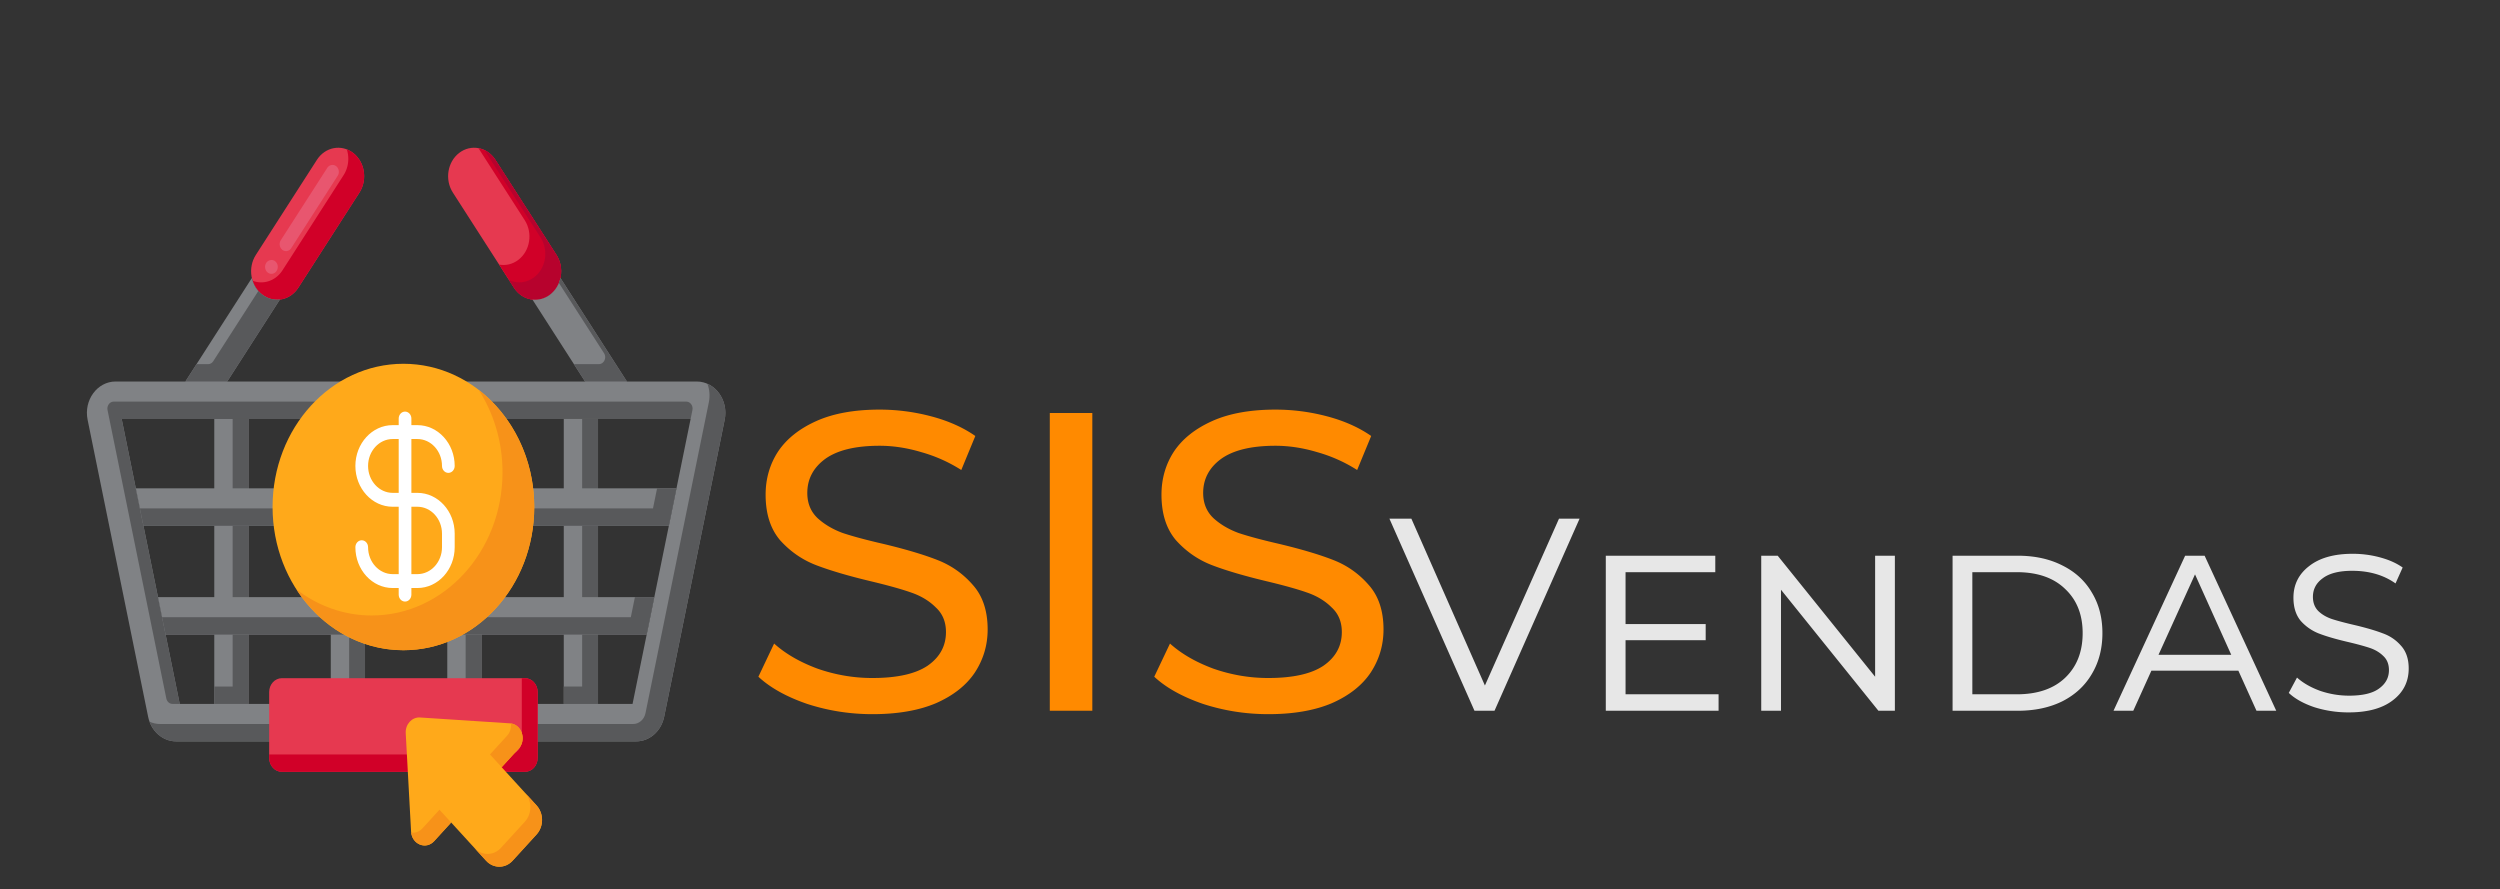<svg xmlns="http://www.w3.org/2000/svg" width="911" height="324" fill="none" viewBox="0 0 911 324">
  <rect x="0" y="0" width="911" height="324" fill="#333333" stroke="none"/>
  <path fill="#E63950" d="M95.53 107.334c-4.279-3.293-5.309-9.76-2.3-14.445l22.252-34.644c3.008-4.684 8.917-5.811 13.196-2.518s5.309 9.76 2.301 14.444l-22.252 34.646c-3.009 4.684-8.917 5.81-13.197 2.517z"/>
  <path fill="#E8566F" d="M98.906 99.782c-.486 0-.937-.152-1.33-.456-1.04-.797-1.295-2.38-.567-3.518.706-1.101 2.22-1.405 3.226-.62.509.392.844.974.948 1.632a2.728 2.728 0 01-.381 1.886c-.44.684-1.145 1.076-1.896 1.076zm5.318-8.277c-.474 0-.936-.165-1.329-.456a2.545 2.545 0 01-.948-1.645 2.751 2.751 0 01.381-1.886l16.939-26.363c.705-1.101 2.209-1.392 3.215-.608.508.38.844.962.948 1.633a2.624 2.624 0 01-.382 1.886l-16.927 26.363c-.44.67-1.145 1.076-1.897 1.076z"/>
  <path fill="#D10028" d="M128.678 55.728a9.267 9.267 0 00-2.296-1.299c.982 3.054.647 6.565-1.184 9.415l-22.252 34.644c-2.499 3.89-6.996 5.326-10.9 3.818.632 1.964 1.81 3.739 3.484 5.029 4.28 3.293 10.188 2.166 13.197-2.518l22.252-34.644c3.008-4.684 1.978-11.152-2.301-14.445z"/>
  <path fill="#808285" d="M95.53 107.334c-1.954-1.504-3.23-3.669-3.754-6.025L67.554 139.02H82.8l19.179-29.857c-2.203.257-4.495-.326-6.45-1.829z"/>
  <path fill="#58595B" d="M95.53 107.334a9.747 9.747 0 01-1.386-1.301l-16.433 25.583c-.433.675-1.138 1.076-1.891 1.076h-4.202l-4.064 6.328H82.8l19.179-29.857c-2.203.257-4.495-.326-6.45-1.829z"/>
  <g>
    <path fill="#E63950" d="M200.469 107.334c4.28-3.293 5.31-9.76 2.301-14.445l-22.252-34.644c-3.008-4.684-8.917-5.811-13.196-2.518s-5.309 9.76-2.301 14.444l22.252 34.644c3.009 4.686 8.917 5.812 13.196 2.519z"/>
    <path fill="#D10028" d="M202.77 92.89l-22.252-34.643c-1.513-2.357-3.762-3.811-6.167-4.258l16.857 26.244c3.008 4.684 1.978 11.151-2.301 14.445-2.126 1.636-4.654 2.179-7.029 1.739l5.395 8.398c3.009 4.684 8.917 5.812 13.196 2.519 4.28-3.293 5.31-9.76 2.301-14.445z"/>
    <path fill="#B7022D" d="M202.77 92.89l-22.252-34.645c-1.047-1.63-2.445-2.828-4.004-3.561l20.475 31.876c3.009 4.684 1.978 11.151-2.301 14.444-2.79 2.148-6.272 2.415-9.192 1.043l1.777 2.767c3.009 4.684 8.917 5.812 13.196 2.519 4.28-3.292 5.31-9.76 2.301-14.444z"/>
    <path fill="#808285" d="M200.469 107.334c1.954-1.504 3.231-3.669 3.755-6.025l24.222 37.711h-15.247l-19.179-29.857c2.202.257 4.495-.326 6.449-1.829z"/>
    <path fill="#58595B" d="M204.224 101.309a11.01 11.01 0 01-.563 1.796l16.443 25.599c1.077 1.677-.019 3.987-1.892 3.987h-9.079l4.064 6.328h15.248l-24.221-37.71z"/>
  </g>
  <g>
    <path fill="#808285" d="M253.869 139.02H42.131c-6.693 0-11.664 6.788-10.207 13.94l22.058 108.245c1.066 5.233 5.308 8.955 10.207 8.955h167.622c4.898 0 9.14-3.722 10.207-8.955l22.058-108.245c1.457-7.152-3.514-13.94-10.207-13.94zm-23.367 117.487H65.498L44.34 152.674h207.32l-21.158 103.833z"/>
    <path fill="#58595B" d="M65.504 256.507L44.34 152.674h207.32l.662-3.247c.322-1.58-.777-3.082-2.257-3.082H41.444c-1.48 0-2.58 1.502-2.258 3.084l21.422 105.098c.236 1.157 1.174 1.98 2.257 1.98h2.639z"/>
    <path fill="#58595B" d="M257.785 139.847c.766 2.062.994 4.403.509 6.783l-23.076 113.241c-.471 2.315-2.347 3.96-4.514 3.96H58.408c-1.376 0-2.7-.294-3.915-.832 1.572 4.269 5.38 7.16 9.696 7.16h167.622c4.899 0 9.14-3.722 10.207-8.956l22.058-108.245c1.153-5.661-1.722-11.093-6.291-13.111z"/>
    <path fill="#808285" d="M78.085 152.674h12.474v103.833H78.085V152.674z"/>
    <path fill="#58595B" d="M84.777 152.674v97.505h-6.692v6.328h12.474V152.674h-5.782z"/>
    <path fill="#808285" d="M120.537 152.674h12.473v103.833h-12.473V152.674z"/>
    <path fill="#58595B" d="M127.229 152.674v97.505h-6.691v6.328h12.472V152.674h-5.781z"/>
    <path fill="#808285" d="M162.99 152.674h12.473v103.833H162.99V152.674z"/>
    <path fill="#58595B" d="M169.681 152.674v97.505h-6.691v6.328h12.472V152.674h-5.781z"/>
    <path fill="#808285" d="M205.441 152.674h12.474v103.833h-12.474V152.674z"/>
    <path fill="#58595B" d="M212.134 152.674v97.505h-6.693v6.328h12.474V152.674h-5.781z"/>
    <g>
      <path fill="#808285" d="M246.511 177.942H49.489l2.782 13.653h191.458l2.782-13.653z"/>
      <path fill="#58595B" d="M239.441 177.942l-1.493 7.325H50.981l1.29 6.328h191.458l2.782-13.653h-7.07z"/>
      <path fill="#808285" d="M238.433 217.584H57.566l2.783 13.653h175.302l2.782-13.653z"/>
      <path fill="#58595B" d="M231.362 217.584l-1.493 7.325H59.059l1.29 6.328h175.302l2.782-13.653h-7.071z"/>
    </g>
  </g>
  <g>
    <path fill="#FFA91A" d="M147.003 236.936c26.332 0 47.678-23.365 47.678-52.188 0-28.822-21.346-52.188-47.678-52.188-26.332 0-47.678 23.366-47.678 52.188 0 28.823 21.346 52.188 47.678 52.188z"/>
    <path fill="#F79219" d="M174.43 142.071c5.467 8.493 8.689 18.842 8.689 30.021 0 28.822-21.346 52.188-47.678 52.188-10.213 0-19.668-3.526-27.426-9.511 8.629 13.403 22.869 22.167 38.988 22.167 26.333 0 47.678-23.366 47.678-52.188 0-17.644-8.007-33.231-20.251-42.677z"/>
    <path fill="#fff" d="M152.106 214.274h-9.018c-7.491 0-13.586-6.671-13.586-14.87 0-1.397 1.036-2.531 2.313-2.531 1.276 0 2.312 1.134 2.312 2.531 0 5.408 4.021 9.808 8.961 9.808h9.018c4.94 0 8.96-4.4 8.96-9.808v-4.936c0-5.408-4.02-9.807-8.96-9.807h-9.018c-7.491 0-13.586-6.671-13.586-14.871s6.095-14.87 13.586-14.87h9.018c7.491 0 13.585 6.671 13.585 14.87 0 1.397-1.036 2.531-2.313 2.531-1.276 0-2.312-1.134-2.312-2.531 0-5.408-4.02-9.807-8.96-9.807h-9.018c-4.94 0-8.961 4.399-8.961 9.807s4.021 9.809 8.961 9.809h9.018c7.491 0 13.585 6.671 13.585 14.869v4.936c0 8.199-6.094 14.87-13.585 14.87z"/>
    <path fill="#fff" d="M147.596 219.21c-1.276 0-2.312-1.134-2.312-2.531v-64.162c0-1.398 1.036-2.532 2.312-2.532 1.277 0 2.313 1.134 2.313 2.532v64.162c0 1.397-1.035 2.531-2.313 2.531z"/>
    <g>
      <path fill="#E63950" d="M102.706 281.247H191.3c2.555 0 4.625-2.267 4.625-5.062v-23.993c0-2.796-2.07-5.062-4.625-5.062h-88.594c-2.554 0-4.625 2.266-4.625 5.062v23.993c0 2.795 2.071 5.062 4.625 5.062z"/>
    </g>
    <g>
      <path fill="#D10028" d="M191.299 247.13h-1.156v22.727c0 2.795-2.071 5.062-4.625 5.062H98.081v1.266c0 2.795 2.071 5.062 4.625 5.062H191.3c2.555 0 4.625-2.267 4.625-5.062v-23.993c-.001-2.796-2.071-5.062-4.626-5.062z"/>
    </g>
    <g>
      <path fill="#FFA91A" d="M185.815 263.583l-32.754-2.133c-2.951-.192-5.392 2.481-5.216 5.71l1.948 35.851c.252 4.649 5.403 6.79 8.411 3.497l6.202-6.789 12.713 13.916c2.672 2.924 7.005 2.924 9.675 0l8.727-9.552c2.672-2.925 2.672-7.667 0-10.591l-12.713-13.915 6.202-6.789c3.008-3.291 1.052-8.928-3.195-9.205z"/>
      <path fill="#F79219" d="M182.537 308.976l8.726-9.552c2.672-2.925 2.672-7.667 0-10.591l4.258 4.66c2.672 2.925 2.672 7.668 0 10.591l-8.727 9.552c-2.672 2.925-7.003 2.925-9.675 0l-4.257-4.66c2.672 2.925 7.003 2.925 9.675 0zM182.809 279.578l-4.257-4.66 6.202-6.789c1.185-1.297 1.599-2.958 1.407-4.511 4.006.55 5.775 5.969 2.85 9.172l-6.202 6.788zM153.947 301.849l6.202-6.789 4.257 4.66-6.202 6.789c-2.925 3.202-7.878 1.264-8.379-3.12 1.421.21 2.938-.243 4.122-1.54z"/>
    </g>
  </g>
  <path fill="#E7E7E7" d="M575.6 189l-31 70h-7.3l-31-70h8l26.8 60.8 27-60.8h7.5zm50.652 64v6h-41.1v-56.5h39.9v6h-32.7v18.9h29.2v5.9h-29.2V253h33.9zm64.241-50.5V259h-6l-35.5-44.1V259h-7.2v-56.5h6l35.5 44.1v-44.1h7.2zm21.027 0h23.7c6.266 0 11.733 1.2 16.4 3.6 4.666 2.333 8.233 5.633 10.7 9.9 2.533 4.2 3.8 9.1 3.8 14.7s-1.267 10.533-3.8 14.8c-2.467 4.267-6.034 7.6-10.7 10-4.667 2.333-10.134 3.5-16.4 3.5h-23.7v-56.5zm23.4 50.5c7.533 0 13.4-2 17.6-6 4.266-4.067 6.4-9.5 6.4-16.3 0-6.733-2.134-12.1-6.4-16.1-4.2-4.067-10.067-6.1-17.6-6.1h-16.2V253h16.2zm80.745-8.6h-31.7l-6.6 14.6h-7.2l26.1-56.5h7.1l26.1 56.5h-7.2l-6.6-14.6zm-2.6-5.8l-13.2-29.3-13.3 29.3h26.5zm42.765 21c-4.333 0-8.5-.633-12.5-1.9-3.933-1.333-7.033-3.067-9.3-5.2l3-5.6c2.134 1.933 4.9 3.533 8.3 4.8a32.49 32.49 0 0010.7 1.8c4.934 0 8.567-.867 10.9-2.6 2.4-1.733 3.6-3.967 3.6-6.7 0-2.133-.666-3.833-2-5.1-1.333-1.333-3-2.333-5-3-2-.667-4.7-1.4-8.1-2.2-4.266-1-7.7-2-10.3-3a17.25 17.25 0 01-6.7-4.6c-1.8-2.133-2.7-4.967-2.7-8.5 0-4.733 1.9-8.567 5.7-11.5 3.8-3 9.1-4.5 15.9-4.5 3.4 0 6.7.433 9.9 1.3 3.267.867 6.034 2.1 8.3 3.7l-2.6 5.8c-4.333-3.067-9.6-4.6-15.8-4.6-4.733 0-8.3.9-10.7 2.7-2.4 1.733-3.6 4-3.6 6.8 0 2.133.667 3.867 2 5.2 1.334 1.267 3 2.233 5 2.9 2.067.667 4.834 1.4 8.3 2.2 4.2 1 7.6 2 10.2 3 2.6.933 4.8 2.433 6.6 4.5 1.867 2.067 2.8 4.833 2.8 8.3 0 4.8-1.933 8.667-5.8 11.6-3.8 2.933-9.166 4.4-16.1 4.4z"/>
  <path fill="#FF8A00" d="M317.895 260.24c-8.163 0-16.068-1.24-23.715-3.72-7.543-2.583-13.485-5.89-17.825-9.92l5.735-12.09c4.133 3.72 9.403 6.768 15.81 9.145 6.51 2.273 13.175 3.41 19.995 3.41 8.99 0 15.707-1.498 20.15-4.495 4.443-3.1 6.665-7.182 6.665-12.245 0-3.72-1.24-6.717-3.72-8.99-2.377-2.377-5.373-4.185-8.99-5.425-3.513-1.24-8.525-2.635-15.035-4.185-8.163-1.963-14.777-3.927-19.84-5.89-4.96-1.963-9.248-4.96-12.865-8.99-3.513-4.133-5.27-9.662-5.27-16.585 0-5.787 1.498-11.005 4.495-15.655 3.1-4.65 7.75-8.37 13.95-11.16 6.2-2.79 13.898-4.185 23.095-4.185 6.407 0 12.71.827 18.91 2.48 6.2 1.653 11.522 4.03 15.965 7.13l-5.115 12.4a54.256 54.256 0 00-14.57-6.51c-5.167-1.55-10.23-2.325-15.19-2.325-8.783 0-15.397 1.602-19.84 4.805-4.34 3.203-6.51 7.337-6.51 12.4 0 3.72 1.24 6.768 3.72 9.145 2.48 2.273 5.528 4.082 9.145 5.425 3.72 1.24 8.732 2.583 15.035 4.03 8.163 1.963 14.725 3.927 19.685 5.89 4.96 1.963 9.197 4.96 12.71 8.99 3.617 4.03 5.425 9.455 5.425 16.275 0 5.683-1.55 10.902-4.65 15.655-3.1 4.65-7.802 8.37-14.105 11.16-6.303 2.687-14.053 4.03-23.25 4.03zm64.65-109.74h15.5V259h-15.5V150.5zm79.603 109.74c-8.163 0-16.068-1.24-23.715-3.72-7.543-2.583-13.485-5.89-17.825-9.92l5.735-12.09c4.133 3.72 9.403 6.768 15.81 9.145 6.51 2.273 13.175 3.41 19.995 3.41 8.99 0 15.707-1.498 20.15-4.495 4.443-3.1 6.665-7.182 6.665-12.245 0-3.72-1.24-6.717-3.72-8.99-2.377-2.377-5.373-4.185-8.99-5.425-3.513-1.24-8.525-2.635-15.035-4.185-8.163-1.963-14.777-3.927-19.84-5.89-4.96-1.963-9.248-4.96-12.865-8.99-3.513-4.133-5.27-9.662-5.27-16.585 0-5.787 1.498-11.005 4.495-15.655 3.1-4.65 7.75-8.37 13.95-11.16 6.2-2.79 13.898-4.185 23.095-4.185 6.407 0 12.71.827 18.91 2.48 6.2 1.653 11.522 4.03 15.965 7.13l-5.115 12.4a54.256 54.256 0 00-14.57-6.51c-5.167-1.55-10.23-2.325-15.19-2.325-8.783 0-15.397 1.602-19.84 4.805-4.34 3.203-6.51 7.337-6.51 12.4 0 3.72 1.24 6.768 3.72 9.145 2.48 2.273 5.528 4.082 9.145 5.425 3.72 1.24 8.732 2.583 15.035 4.03 8.163 1.963 14.725 3.927 19.685 5.89 4.96 1.963 9.197 4.96 12.71 8.99 3.617 4.03 5.425 9.455 5.425 16.275 0 5.683-1.55 10.902-4.65 15.655-3.1 4.65-7.802 8.37-14.105 11.16-6.303 2.687-14.053 4.03-23.25 4.03z"/>
</svg>
